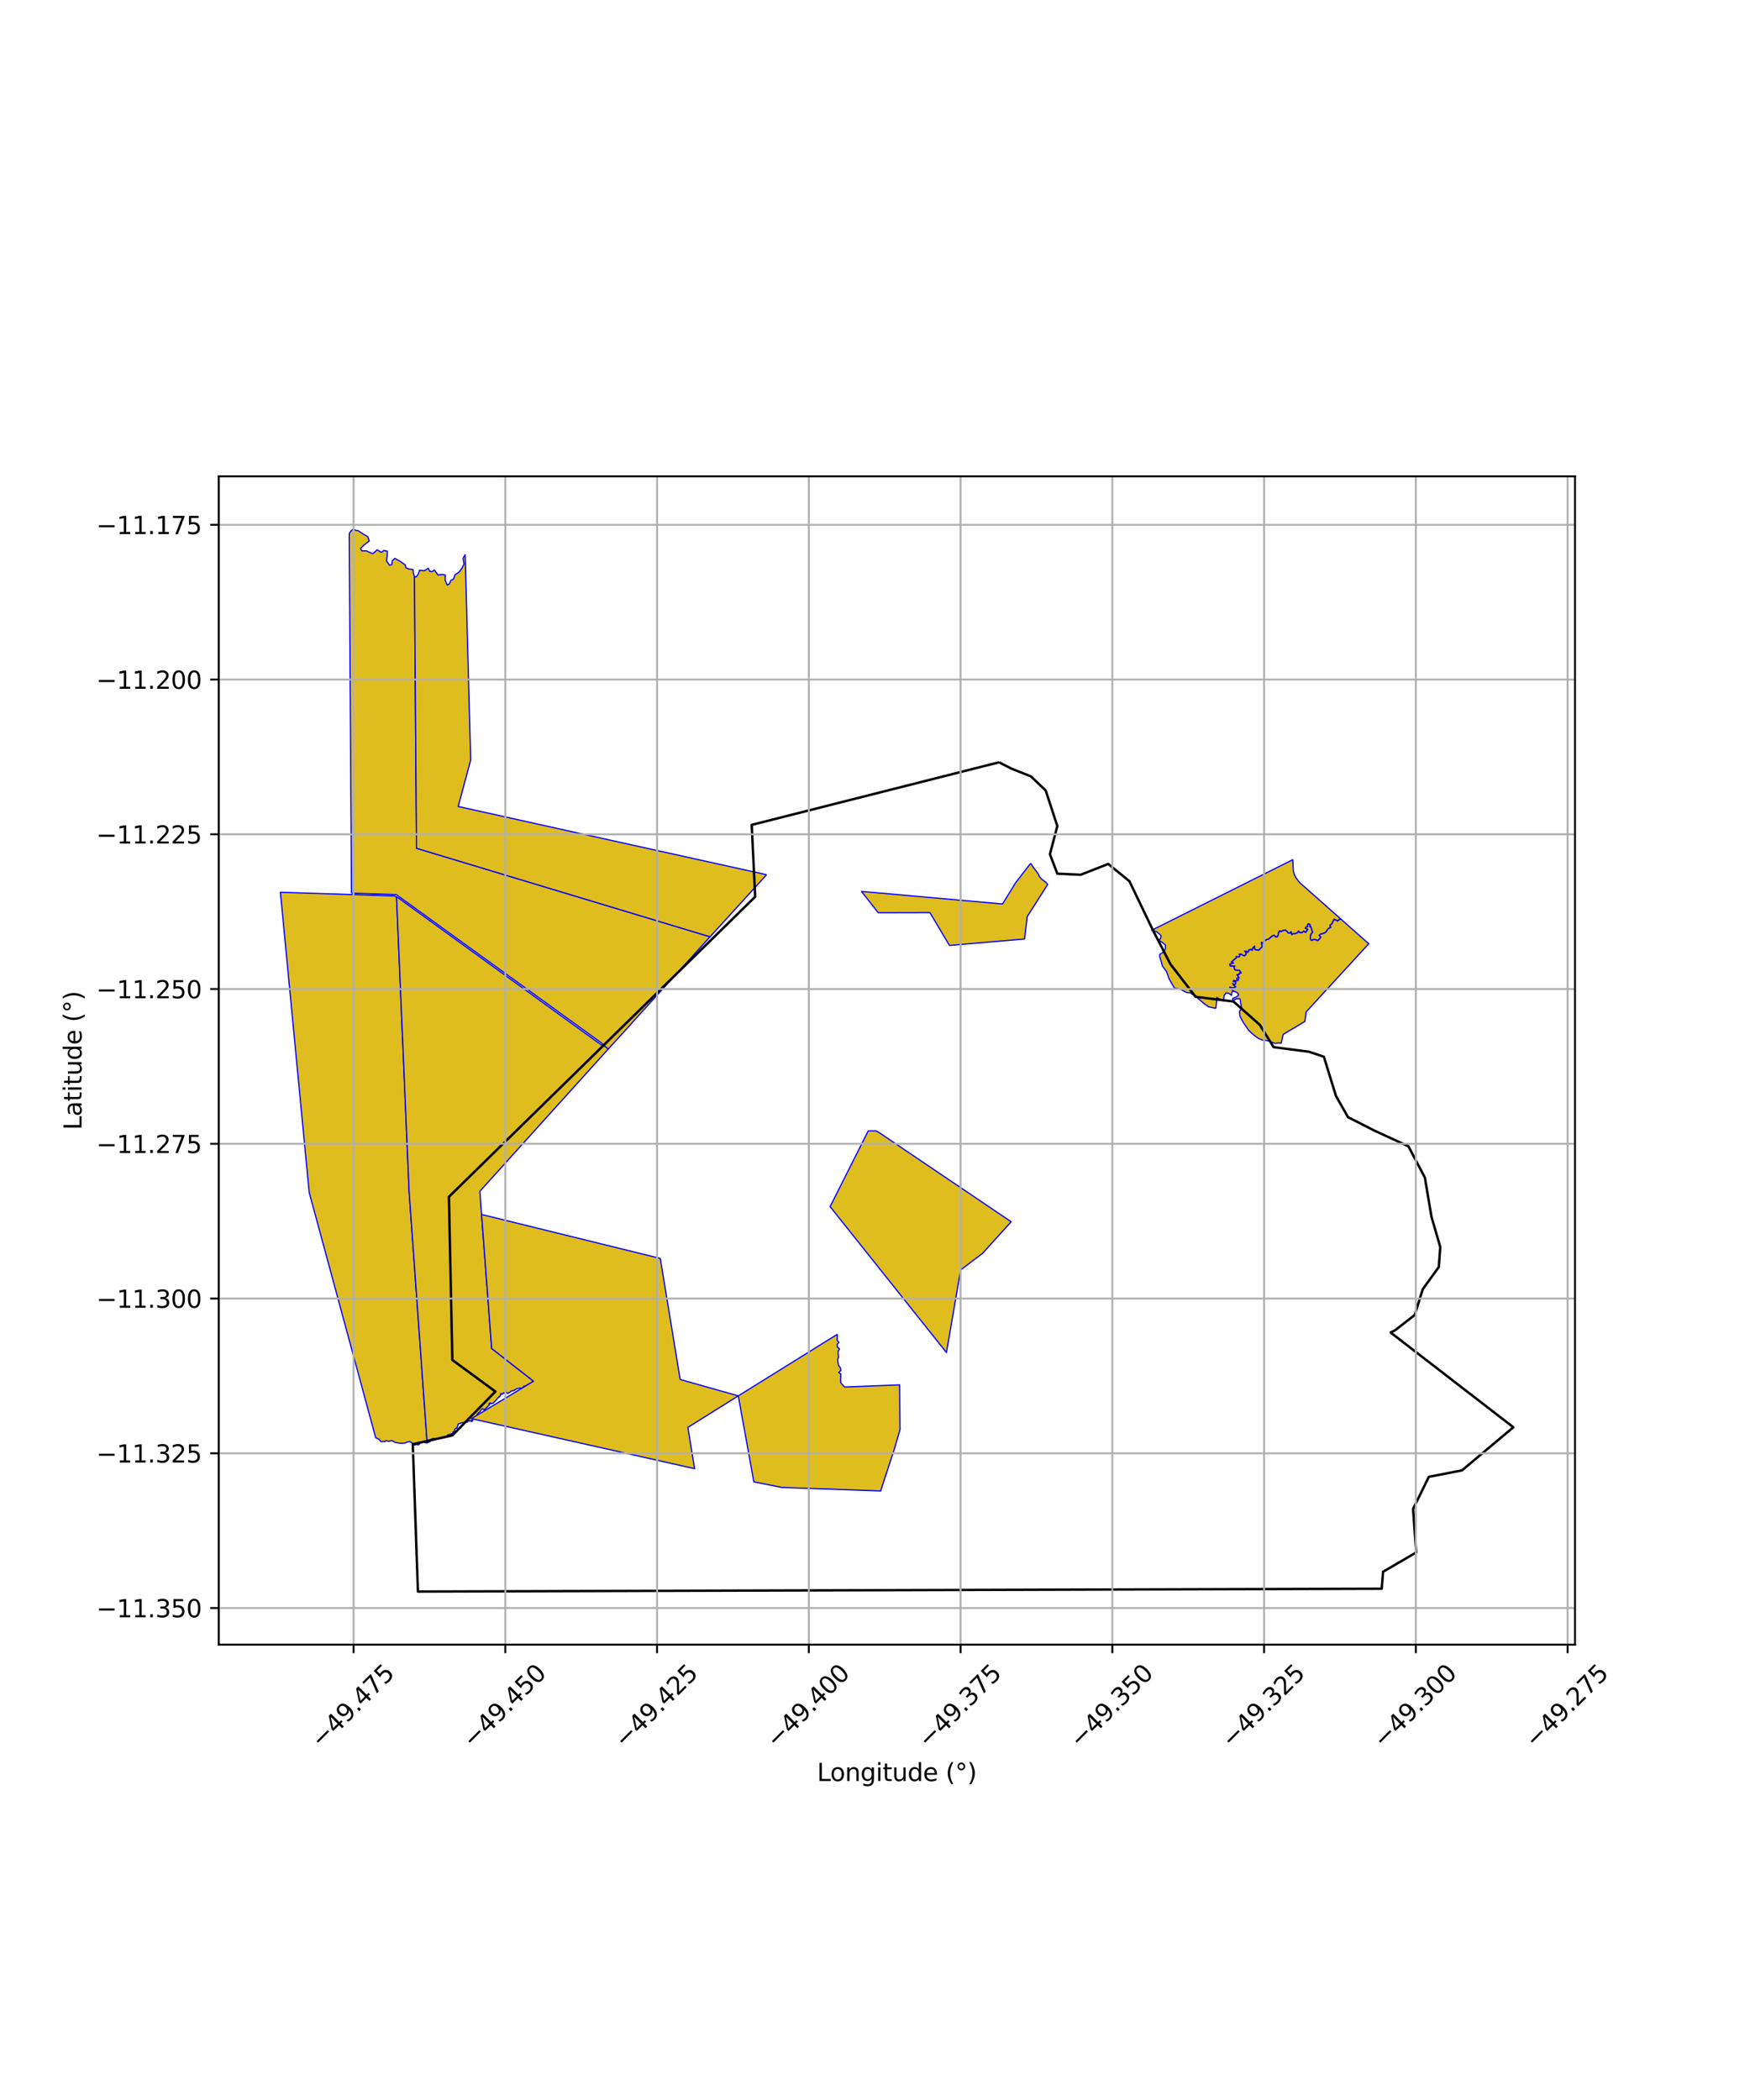 <?xml version="1.0" encoding="utf-8" standalone="no"?>
<!DOCTYPE svg PUBLIC "-//W3C//DTD SVG 1.1//EN"
  "http://www.w3.org/Graphics/SVG/1.1/DTD/svg11.dtd">
<svg xmlns:xlink="http://www.w3.org/1999/xlink" width="720pt" height="864pt" viewBox="0 0 720 864" xmlns="http://www.w3.org/2000/svg" version="1.1">
 <defs>
  <style type="text/css">*{stroke-linejoin: round; stroke-linecap: butt}</style>
 </defs>
 <g id="figure_1">
  <g id="patch_1">
   <path d="M 0 864 
L 720 864 
L 720 0 
L 0 0 
z
" style="fill: #ffffff"/>
  </g>
  <g id="axes_1">
   <g id="patch_2">
    <path d="M 90 676.659 
L 648 676.659 
L 648 195.981 
L 90 195.981 
z
" style="fill: #ffffff"/>
   </g>
   <g id="PatchCollection_1">
    <path d="M 163.147 369.046 
L 168.328 490.325 
L 175.738 593.658 
L 174.804 593.617 
L 174.724 593.18 
L 174.312 593.092 
L 173.876 593.355 
L 173.132 593.389 
L 172.39 594.313 
L 171.806 594.472 
L 171.655 594.186 
L 170.516 594.556 
L 169.846 593.893 
L 168.61 593.079 
L 167.556 593.286 
L 166.621 593.72 
L 165.333 593.799 
L 164.073 593.744 
L 162.534 593.435 
L 162.058 593.122 
L 161.163 592.686 
L 159.868 593.025 
L 158.824 592.697 
L 158.361 593.121 
L 157.45 593.053 
L 156.806 593.182 
L 155.89 592.105 
L 155.609 592.039 
L 154.562 591.487 
L 127.208 490.588 
L 115.364 367.108 
L 162.144 368.609 
L 163.147 369.046 
" clip-path="url(#p672ac599f0)" style="fill: #e0bd1f; stroke: #0000ff; stroke-width: 0.5"/>
    <path d="M 144.617 367.456 
L 143.673 219.762 
L 144.027 218.893 
L 145.079 217.83 
L 147.444 218.401 
L 149.617 219.833 
L 151.258 220.73 
L 151.948 222.538 
L 149.771 224.246 
L 148.338 225.679 
L 148.839 226.609 
L 150.763 226.629 
L 152.456 227.454 
L 153.469 227.76 
L 155.182 226.219 
L 156.912 227.245 
L 157.922 226.456 
L 159.369 226.782 
L 159.316 228.545 
L 159.008 230.705 
L 160.258 232.585 
L 161.269 232.22 
L 161.37 230.687 
L 162.493 229.748 
L 164.578 230.912 
L 166.709 232.381 
L 167.032 233.6 
L 168.429 234.162 
L 169.949 234.281 
L 170.068 235.849 
L 170.525 237.17 
L 171.369 349.008 
L 292.136 385.423 
L 260.168 420.661 
L 259.638 421.322 
L 250.225 431.636 
L 248.253 429.949 
L 247.561 429.184 
L 163.045 368.078 
L 144.617 367.456 
" clip-path="url(#p672ac599f0)" style="fill: #e0bd1f; stroke: #0000ff; stroke-width: 0.5"/>
    <path d="M 163.69 369.285 
L 247.338 429.871 
L 248.253 429.949 
L 250.225 431.636 
L 197.426 490.132 
L 198.134 499.669 
L 202.287 554.807 
L 219.512 568.264 
L 216.284 570.208 
L 215.888 570.369 
L 215.51 570.33 
L 215.196 570.855 
L 214.801 571.166 
L 214.651 571.059 
L 214.161 571.268 
L 214.044 571.02 
L 213.084 571.283 
L 212.544 571.365 
L 211.726 571.89 
L 211.5 572.18 
L 211.339 572.039 
L 210.866 572.216 
L 210.164 572.377 
L 209.926 572.804 
L 209.238 573.009 
L 208.96 573.406 
L 208.513 573.012 
L 208.227 572.839 
L 207.494 573.185 
L 207.126 573.013 
L 206.973 573.427 
L 206.448 573.642 
L 206.177 573.352 
L 206.055 573.349 
L 205.798 574.392 
L 205.31 574.572 
L 205.31 574.895 
L 204.802 575.144 
L 204.442 575.649 
L 203.68 576.509 
L 202.886 577.343 
L 202.332 577.4 
L 202.117 577.522 
L 201.708 577.172 
L 201.134 577.529 
L 201.518 577.823 
L 201.257 577.981 
L 201.053 578.303 
L 199.994 579.341 
L 199.618 579.873 
L 199.395 579.734 
L 199.139 580.139 
L 198.882 579.863 
L 198.555 579.585 
L 198.169 579.764 
L 197.523 580.748 
L 197.447 580.967 
L 197.097 581.056 
L 196.29 581.928 
L 196.208 582.497 
L 195.746 582.893 
L 195.756 583.395 
L 195.529 583.603 
L 194.951 583.924 
L 194.476 584.033 
L 194.422 584.54 
L 194.249 584.215 
L 193.883 584.453 
L 194.231 584.839 
L 193.941 584.845 
L 193.641 584.518 
L 193.339 584.446 
L 193.184 584.721 
L 192.628 584.542 
L 192.255 585.112 
L 191.687 585.178 
L 189.839 585.407 
L 188.499 585.9 
L 188.312 586.636 
L 187.974 587.629 
L 187.562 587.616 
L 187.108 588.088 
L 187.07 588.737 
L 186.411 589.111 
L 186.3 589.408 
L 186.709 589.708 
L 186.251 589.78 
L 185.895 589.823 
L 185.817 589.999 
L 186.038 590.24 
L 185.74 590.334 
L 185.426 589.941 
L 185.046 590.241 
L 184.504 590.251 
L 184.002 590.55 
L 183.664 591.124 
L 182.744 591.331 
L 182.568 591.151 
L 182.066 591.568 
L 181.709 591.518 
L 181.157 591.599 
L 181.021 591.846 
L 180.109 591.833 
L 179.475 591.767 
L 178.91 591.953 
L 178.702 592.197 
L 178.58 591.845 
L 178.179 591.83 
L 177.785 591.935 
L 177.747 592.437 
L 177.281 592.154 
L 177.245 592.609 
L 177.03 592.992 
L 176.679 593.215 
L 175.738 593.658 
L 168.328 490.325 
L 163.147 369.046 
L 163.69 369.285 
" clip-path="url(#p672ac599f0)" style="fill: #e0bd1f; stroke: #0000ff; stroke-width: 0.5"/>
    <path d="M 315.402 359.882 
L 294.767 382.549 
L 292.136 385.423 
L 171.369 349.008 
L 170.525 237.17 
L 171.228 237.359 
L 172.078 236.215 
L 172.621 234.636 
L 174.634 234.828 
L 176.152 233.79 
L 176.817 235.056 
L 177.767 235.183 
L 178.724 234.525 
L 180.187 236.551 
L 181.998 236.372 
L 183.189 236.576 
L 183.117 238.626 
L 183.998 240.714 
L 184.906 240.204 
L 185.489 238.759 
L 186.558 238.293 
L 187.224 236.455 
L 188.886 235.368 
L 190.078 233.733 
L 190.905 232.028 
L 190.496 229.743 
L 191.263 228.335 
L 191.392 228.301 
L 193.659 312.678 
L 188.513 331.81 
L 241.155 343.482 
L 315.402 359.882 
" clip-path="url(#p672ac599f0)" style="fill: #e0bd1f; stroke: #0000ff; stroke-width: 0.5"/>
    <path d="M 279.849 567.56 
L 303.749 574.301 
L 283.011 587.268 
L 285.774 604.251 
L 193.967 583.67 
L 216.284 570.208 
L 219.512 568.264 
L 202.287 554.807 
L 198.134 499.669 
L 271.655 517.748 
L 279.849 567.56 
" clip-path="url(#p672ac599f0)" style="fill: #e0bd1f; stroke: #0000ff; stroke-width: 0.5"/>
    <path d="M 344.502 548.965 
L 344.42 551.385 
L 345.155 552.289 
L 344.411 553.206 
L 344.527 554.199 
L 345.404 554.947 
L 344.825 556.054 
L 344.89 557.256 
L 344.985 558.332 
L 344.637 559.544 
L 344.978 561.696 
L 345.743 562.723 
L 345.935 563.84 
L 345.073 564.692 
L 345.984 565.319 
L 345.891 566.684 
L 345.819 567.783 
L 345.966 568.972 
L 347.497 570.657 
L 347.67 570.656 
L 370.139 569.772 
L 370.286 588.232 
L 367.983 596.1 
L 362.324 613.421 
L 321.768 611.987 
L 310.163 609.691 
L 303.749 574.301 
L 310.667 570.006 
L 344.502 548.965 
" clip-path="url(#p672ac599f0)" style="fill: #e0bd1f; stroke: #0000ff; stroke-width: 0.5"/>
    <path d="M 357.218 465.277 
L 360.445 465.26 
L 361.621 465.927 
L 416.022 502.666 
L 404.225 515.699 
L 399.704 519.103 
L 395.232 522.499 
L 389.396 556.482 
L 341.529 496.441 
L 357.218 465.277 
" clip-path="url(#p672ac599f0)" style="fill: #e0bd1f; stroke: #0000ff; stroke-width: 0.5"/>
    <path d="M 424.044 355.168 
L 425.279 357.056 
L 425.655 357.541 
L 426.443 358.516 
L 427.197 359.591 
L 427.657 360.624 
L 428.402 361.552 
L 429.276 362.23 
L 430.276 362.975 
L 431.054 363.893 
L 422.642 377.084 
L 421.525 386.328 
L 390.634 388.982 
L 382.588 375.455 
L 361.306 375.502 
L 354.422 366.753 
L 412.47 371.922 
L 417.853 363.186 
L 424.044 355.168 
" clip-path="url(#p672ac599f0)" style="fill: #e0bd1f; stroke: #0000ff; stroke-width: 0.5"/>
    <path d="M 500.278 414.872 
L 497.288 414.257 
L 495.307 412.857 
L 492.446 410.371 
L 489.7 408.455 
L 488.294 408.392 
L 485.633 406.995 
L 483.214 406.491 
L 482.76 405.814 
L 481.069 402.813 
L 480.832 402.283 
L 480.074 400.047 
L 479.822 399.588 
L 478.213 397.383 
L 478.116 396.83 
L 477.52 394.794 
L 477.12 393.537 
L 477.11 392.699 
L 477.283 392.606 
L 478.841 391.547 
L 479.153 391.048 
L 479.492 390.319 
L 479.487 388.846 
L 478.126 387.687 
L 476.552 386.725 
L 477.497 386.2 
L 477.702 385.155 
L 477.355 384.582 
L 475.816 383.337 
L 473.814 382.749 
L 531.888 353.693 
L 532.114 358.309 
L 532.486 359.704 
L 533.184 361.119 
L 534.126 362.399 
L 535.044 363.409 
L 551.656 378.115 
L 550.97 378.271 
L 550.385 378.908 
L 548.954 378.164 
L 548.395 379.067 
L 548.009 379.98 
L 547.155 380.748 
L 547.434 381.545 
L 546.536 382.011 
L 546.004 382.63 
L 545.59 383.369 
L 544.779 383.904 
L 544.061 384.097 
L 543.216 384.319 
L 542.715 384.818 
L 543.326 385.601 
L 543.109 386.024 
L 542.502 386.627 
L 542.105 386.962 
L 541.549 386.649 
L 540.529 386.485 
L 539.575 386.867 
L 539.148 386.391 
L 539.181 385.199 
L 539.374 384.417 
L 540.111 383.431 
L 539.888 383.07 
L 539.684 382.438 
L 539.429 381.363 
L 538.985 381.252 
L 539.02 380.34 
L 538.285 380.038 
L 537.85 380.588 
L 537.999 381.202 
L 537.389 381.373 
L 536.996 381.871 
L 538.008 382.381 
L 537.625 382.889 
L 537.155 383.573 
L 536.411 383.053 
L 535.672 383.687 
L 534.771 383.654 
L 534.272 383.013 
L 533.84 383.676 
L 533.019 384.063 
L 532.07 384.096 
L 531.49 384.481 
L 531.194 383.275 
L 530.812 383.838 
L 530.076 383.848 
L 529.488 383.161 
L 528.789 382.602 
L 527.77 382.813 
L 527.179 383.268 
L 526.481 382.936 
L 526.014 383.695 
L 525.829 384.755 
L 525.425 385.455 
L 524.809 385.415 
L 524.332 384.839 
L 523.927 384.839 
L 523.223 385.223 
L 522.448 385.886 
L 521.944 386.328 
L 521.292 386.481 
L 519.853 387.304 
L 520.015 387.853 
L 519.509 387.939 
L 518.944 387.688 
L 519.142 388.636 
L 519.153 389.672 
L 518.49 390.267 
L 517.821 390.919 
L 517.45 390.819 
L 516.912 390.813 
L 516.24 390.49 
L 516.183 389.241 
L 515.307 390.152 
L 515.244 390.89 
L 514.498 390.574 
L 513.696 390.887 
L 513.697 391.446 
L 513.27 391.732 
L 513.022 391.483 
L 512.125 391.205 
L 512.739 392.323 
L 512.465 392.774 
L 512.109 393.192 
L 511.674 393.17 
L 510.806 392.619 
L 509.801 392.553 
L 510.014 393.016 
L 509.985 393.491 
L 509.692 393.678 
L 508.614 393.544 
L 508.551 394.172 
L 507.892 394.635 
L 506.612 395.803 
L 507.367 396.169 
L 506.812 396.395 
L 505.903 396.685 
L 506.233 397.539 
L 506.72 397.444 
L 507.898 397.537 
L 507.627 397.707 
L 507.952 398.869 
L 508.49 399.201 
L 509.924 399.284 
L 510.595 400.229 
L 509.89 400.434 
L 509.772 400.848 
L 508.936 400.999 
L 509.646 402.093 
L 508.785 402.565 
L 509.326 403.274 
L 508.317 403.535 
L 507.633 403.339 
L 507.372 403.81 
L 508.377 403.953 
L 508.331 404.775 
L 507.91 405.165 
L 507.118 404.64 
L 507.589 405.341 
L 508.337 406.032 
L 508.067 406.206 
L 507.163 406.417 
L 505.891 406.119 
L 506.603 406.802 
L 507.134 407.473 
L 507.428 407.729 
L 506.846 408.206 
L 506.648 409.521 
L 505.72 408.81 
L 505.032 408.544 
L 504.307 408.614 
L 503.652 409.65 
L 503.429 411.342 
L 502.512 411.506 
L 500.647 410.404 
L 500.278 414.872 
" clip-path="url(#p672ac599f0)" style="fill: #e0bd1f; stroke: #0000ff; stroke-width: 0.5"/>
    <path d="M 524.621 429.289 
L 521.549 428.194 
L 519.28 427.883 
L 517.814 427.262 
L 516.357 426.24 
L 515.224 425.308 
L 513.777 423.946 
L 512.32 421.858 
L 511.459 420.555 
L 510.597 418.935 
L 510.149 418.025 
L 509.945 416.246 
L 510.827 414.53 
L 510.49 412.893 
L 510.269 411.196 
L 509.866 410.864 
L 508.579 410.998 
L 507.048 411.771 
L 507.239 410.756 
L 508.419 410.274 
L 509.212 409.792 
L 509.577 409.289 
L 509.224 408.536 
L 507.483 407.685 
L 507.184 407.425 
L 506.653 406.755 
L 506.121 406.244 
L 507.163 406.488 
L 508.094 406.271 
L 508.45 406.041 
L 507.641 405.295 
L 507.367 404.888 
L 507.917 405.252 
L 508.398 404.807 
L 508.449 403.893 
L 507.481 403.755 
L 507.667 403.42 
L 508.316 403.606 
L 509.444 403.314 
L 509.744 402.118 
L 509.05 401.048 
L 509.827 400.909 
L 509.945 400.489 
L 510.708 400.268 
L 509.961 399.217 
L 508.511 399.133 
L 508.011 398.824 
L 507.707 397.738 
L 508.112 397.484 
L 506.716 397.375 
L 506.276 397.461 
L 505.993 396.729 
L 506.835 396.46 
L 507.536 396.174 
L 506.734 395.785 
L 507.935 394.689 
L 508.616 394.21 
L 508.675 393.621 
L 509.708 393.75 
L 510.052 393.53 
L 510.084 393.003 
L 509.912 392.63 
L 510.784 392.687 
L 511.653 393.238 
L 512.139 393.263 
L 512.521 392.815 
L 512.818 392.325 
L 512.261 391.335 
L 512.986 391.544 
L 513.262 391.821 
L 513.765 391.483 
L 513.765 390.935 
L 514.497 390.649 
L 515.304 390.991 
L 515.373 390.183 
L 516.122 389.404 
L 516.174 390.534 
L 516.896 390.882 
L 517.441 390.888 
L 517.84 390.995 
L 518.537 390.318 
L 519.222 389.703 
L 519.211 388.629 
L 519.039 387.805 
L 519.5 388.01 
L 520.102 387.908 
L 519.935 387.337 
L 521.318 386.546 
L 521.977 386.392 
L 522.493 385.938 
L 523.262 385.28 
L 523.944 384.908 
L 524.3 384.909 
L 524.776 385.482 
L 525.463 385.526 
L 525.894 384.779 
L 526.08 383.72 
L 526.507 383.025 
L 527.187 383.348 
L 527.799 382.878 
L 528.772 382.676 
L 529.44 383.211 
L 530.045 383.918 
L 530.849 383.907 
L 531.164 383.441 
L 531.446 384.592 
L 532.091 384.164 
L 533.036 384.132 
L 533.887 383.73 
L 534.277 383.131 
L 534.737 383.722 
L 535.696 383.757 
L 536.415 383.141 
L 537.172 383.669 
L 537.68 382.929 
L 538.112 382.356 
L 537.102 381.848 
L 537.429 381.434 
L 538.082 381.25 
L 537.924 380.604 
L 538.307 380.121 
L 538.949 380.385 
L 538.914 381.306 
L 539.372 381.42 
L 539.618 382.457 
L 539.825 383.099 
L 540.028 383.428 
L 539.311 384.386 
L 539.112 385.189 
L 539.079 386.417 
L 539.556 386.949 
L 540.537 386.556 
L 541.526 386.715 
L 542.113 387.045 
L 542.548 386.678 
L 543.164 386.065 
L 543.408 385.594 
L 542.807 384.824 
L 543.251 384.381 
L 544.079 384.164 
L 544.808 383.968 
L 545.642 383.417 
L 546.061 382.67 
L 546.58 382.067 
L 547.518 381.578 
L 547.235 380.769 
L 548.067 380.022 
L 548.456 379.099 
L 548.978 378.255 
L 550.4 378.993 
L 551.006 378.333 
L 551.719 378.171 
L 562.988 388.146 
L 563.192 388.249 
L 537.397 416.318 
L 536.858 420.269 
L 527.977 425.557 
L 527.102 429.213 
L 526.347 429.094 
L 524.621 429.289 
" clip-path="url(#p672ac599f0)" style="fill: #e0bd1f; stroke: #0000ff; stroke-width: 0.5"/>
   </g>
   <g id="PatchCollection_2">
    <path d="M 411.021 313.63 
L 416.257 316.299 
L 424.11 319.414 
L 430.218 325.197 
L 435.018 339.879 
L 431.964 351.446 
L 435.018 359.454 
L 444.616 359.899 
L 455.96 355.45 
L 464.686 362.568 
L 474.284 382.588 
L 481.532 396.655 
L 491.914 410.129 
L 507.488 412.054 
L 518.342 421.678 
L 524.005 430.821 
L 538.634 432.746 
L 544.679 434.764 
L 549.649 450.888 
L 554.618 459.64 
L 565.461 465.168 
L 579.466 471.618 
L 586.242 484.516 
L 588.953 500.64 
L 592.567 513.078 
L 591.961 521.29 
L 585.355 530.433 
L 582.051 541.02 
L 574.028 547.276 
L 572.141 548.238 
L 622.636 587.217 
L 601.498 604.961 
L 587.866 607.609 
L 581.375 620.847 
L 582.673 638.719 
L 569.042 646.662 
L 568.47 653.643 
L 490.275 653.873 
L 397.716 654.145 
L 171.952 654.81 
L 169.828 594.177 
L 186.109 590.567 
L 203.806 572.522 
L 186.109 559.529 
L 184.694 492.399 
L 310.696 368.967 
L 309.281 339.372 
L 411.021 313.63 
" clip-path="url(#p672ac599f0)" style="fill: none; stroke: #000000"/>
   </g>
   <g id="matplotlib.axis_1">
    <g id="xtick_1">
     <g id="line2d_1">
      <path d="M 145.465 676.659 
L 145.465 195.981 
" clip-path="url(#p672ac599f0)" style="fill: none; stroke: #b0b0b0; stroke-width: 0.8; stroke-linecap: square"/>
     </g>
     <g id="line2d_2">
      <defs>
       <path id="m0d17c01a31" d="M 0 0 
L 0 3.5 
" style="stroke: #000000; stroke-width: 0.8"/>
      </defs>
      <g>
       <use xlink:href="#m0d17c01a31" x="145.465" y="676.659" style="stroke: #000000; stroke-width: 0.8"/>
      </g>
     </g>
     <g id="text_1">
      <!-- −49.475 -->
      <g transform="translate(132.082 719.699) rotate(-45) scale(0.1 -0.1)">
       <defs>
        <path id="DejaVuSans-2212" d="M 678 2272 
L 4684 2272 
L 4684 1741 
L 678 1741 
L 678 2272 
z
" transform="scale(0.016)"/>
        <path id="DejaVuSans-34" d="M 2419 4116 
L 825 1625 
L 2419 1625 
L 2419 4116 
z
M 2253 4666 
L 3047 4666 
L 3047 1625 
L 3713 1625 
L 3713 1100 
L 3047 1100 
L 3047 0 
L 2419 0 
L 2419 1100 
L 313 1100 
L 313 1709 
L 2253 4666 
z
" transform="scale(0.016)"/>
        <path id="DejaVuSans-39" d="M 703 97 
L 703 672 
Q 941 559 1184 500 
Q 1428 441 1663 441 
Q 2288 441 2617 861 
Q 2947 1281 2994 2138 
Q 2813 1869 2534 1725 
Q 2256 1581 1919 1581 
Q 1219 1581 811 2004 
Q 403 2428 403 3163 
Q 403 3881 828 4315 
Q 1253 4750 1959 4750 
Q 2769 4750 3195 4129 
Q 3622 3509 3622 2328 
Q 3622 1225 3098 567 
Q 2575 -91 1691 -91 
Q 1453 -91 1209 -44 
Q 966 3 703 97 
z
M 1959 2075 
Q 2384 2075 2632 2365 
Q 2881 2656 2881 3163 
Q 2881 3666 2632 3958 
Q 2384 4250 1959 4250 
Q 1534 4250 1286 3958 
Q 1038 3666 1038 3163 
Q 1038 2656 1286 2365 
Q 1534 2075 1959 2075 
z
" transform="scale(0.016)"/>
        <path id="DejaVuSans-2e" d="M 684 794 
L 1344 794 
L 1344 0 
L 684 0 
L 684 794 
z
" transform="scale(0.016)"/>
        <path id="DejaVuSans-37" d="M 525 4666 
L 3525 4666 
L 3525 4397 
L 1831 0 
L 1172 0 
L 2766 4134 
L 525 4134 
L 525 4666 
z
" transform="scale(0.016)"/>
        <path id="DejaVuSans-35" d="M 691 4666 
L 3169 4666 
L 3169 4134 
L 1269 4134 
L 1269 2991 
Q 1406 3038 1543 3061 
Q 1681 3084 1819 3084 
Q 2600 3084 3056 2656 
Q 3513 2228 3513 1497 
Q 3513 744 3044 326 
Q 2575 -91 1722 -91 
Q 1428 -91 1123 -41 
Q 819 9 494 109 
L 494 744 
Q 775 591 1075 516 
Q 1375 441 1709 441 
Q 2250 441 2565 725 
Q 2881 1009 2881 1497 
Q 2881 1984 2565 2268 
Q 2250 2553 1709 2553 
Q 1456 2553 1204 2497 
Q 953 2441 691 2322 
L 691 4666 
z
" transform="scale(0.016)"/>
       </defs>
       <use xlink:href="#DejaVuSans-2212"/>
       <use xlink:href="#DejaVuSans-34" transform="translate(83.789 0)"/>
       <use xlink:href="#DejaVuSans-39" transform="translate(147.412 0)"/>
       <use xlink:href="#DejaVuSans-2e" transform="translate(211.035 0)"/>
       <use xlink:href="#DejaVuSans-34" transform="translate(242.822 0)"/>
       <use xlink:href="#DejaVuSans-37" transform="translate(306.445 0)"/>
       <use xlink:href="#DejaVuSans-35" transform="translate(370.068 0)"/>
      </g>
     </g>
    </g>
    <g id="xtick_2">
     <g id="line2d_3">
      <path d="M 207.901 676.659 
L 207.901 195.981 
" clip-path="url(#p672ac599f0)" style="fill: none; stroke: #b0b0b0; stroke-width: 0.8; stroke-linecap: square"/>
     </g>
     <g id="line2d_4">
      <g>
       <use xlink:href="#m0d17c01a31" x="207.901" y="676.659" style="stroke: #000000; stroke-width: 0.8"/>
      </g>
     </g>
     <g id="text_2">
      <!-- −49.450 -->
      <g transform="translate(194.518 719.699) rotate(-45) scale(0.1 -0.1)">
       <defs>
        <path id="DejaVuSans-30" d="M 2034 4250 
Q 1547 4250 1301 3770 
Q 1056 3291 1056 2328 
Q 1056 1369 1301 889 
Q 1547 409 2034 409 
Q 2525 409 2770 889 
Q 3016 1369 3016 2328 
Q 3016 3291 2770 3770 
Q 2525 4250 2034 4250 
z
M 2034 4750 
Q 2819 4750 3233 4129 
Q 3647 3509 3647 2328 
Q 3647 1150 3233 529 
Q 2819 -91 2034 -91 
Q 1250 -91 836 529 
Q 422 1150 422 2328 
Q 422 3509 836 4129 
Q 1250 4750 2034 4750 
z
" transform="scale(0.016)"/>
       </defs>
       <use xlink:href="#DejaVuSans-2212"/>
       <use xlink:href="#DejaVuSans-34" transform="translate(83.789 0)"/>
       <use xlink:href="#DejaVuSans-39" transform="translate(147.412 0)"/>
       <use xlink:href="#DejaVuSans-2e" transform="translate(211.035 0)"/>
       <use xlink:href="#DejaVuSans-34" transform="translate(242.822 0)"/>
       <use xlink:href="#DejaVuSans-35" transform="translate(306.445 0)"/>
       <use xlink:href="#DejaVuSans-30" transform="translate(370.068 0)"/>
      </g>
     </g>
    </g>
    <g id="xtick_3">
     <g id="line2d_5">
      <path d="M 270.337 676.659 
L 270.337 195.981 
" clip-path="url(#p672ac599f0)" style="fill: none; stroke: #b0b0b0; stroke-width: 0.8; stroke-linecap: square"/>
     </g>
     <g id="line2d_6">
      <g>
       <use xlink:href="#m0d17c01a31" x="270.337" y="676.659" style="stroke: #000000; stroke-width: 0.8"/>
      </g>
     </g>
     <g id="text_3">
      <!-- −49.425 -->
      <g transform="translate(256.954 719.699) rotate(-45) scale(0.1 -0.1)">
       <defs>
        <path id="DejaVuSans-32" d="M 1228 531 
L 3431 531 
L 3431 0 
L 469 0 
L 469 531 
Q 828 903 1448 1529 
Q 2069 2156 2228 2338 
Q 2531 2678 2651 2914 
Q 2772 3150 2772 3378 
Q 2772 3750 2511 3984 
Q 2250 4219 1831 4219 
Q 1534 4219 1204 4116 
Q 875 4013 500 3803 
L 500 4441 
Q 881 4594 1212 4672 
Q 1544 4750 1819 4750 
Q 2544 4750 2975 4387 
Q 3406 4025 3406 3419 
Q 3406 3131 3298 2873 
Q 3191 2616 2906 2266 
Q 2828 2175 2409 1742 
Q 1991 1309 1228 531 
z
" transform="scale(0.016)"/>
       </defs>
       <use xlink:href="#DejaVuSans-2212"/>
       <use xlink:href="#DejaVuSans-34" transform="translate(83.789 0)"/>
       <use xlink:href="#DejaVuSans-39" transform="translate(147.412 0)"/>
       <use xlink:href="#DejaVuSans-2e" transform="translate(211.035 0)"/>
       <use xlink:href="#DejaVuSans-34" transform="translate(242.822 0)"/>
       <use xlink:href="#DejaVuSans-32" transform="translate(306.445 0)"/>
       <use xlink:href="#DejaVuSans-35" transform="translate(370.068 0)"/>
      </g>
     </g>
    </g>
    <g id="xtick_4">
     <g id="line2d_7">
      <path d="M 332.773 676.659 
L 332.773 195.981 
" clip-path="url(#p672ac599f0)" style="fill: none; stroke: #b0b0b0; stroke-width: 0.8; stroke-linecap: square"/>
     </g>
     <g id="line2d_8">
      <g>
       <use xlink:href="#m0d17c01a31" x="332.773" y="676.659" style="stroke: #000000; stroke-width: 0.8"/>
      </g>
     </g>
     <g id="text_4">
      <!-- −49.400 -->
      <g transform="translate(319.39 719.699) rotate(-45) scale(0.1 -0.1)">
       <use xlink:href="#DejaVuSans-2212"/>
       <use xlink:href="#DejaVuSans-34" transform="translate(83.789 0)"/>
       <use xlink:href="#DejaVuSans-39" transform="translate(147.412 0)"/>
       <use xlink:href="#DejaVuSans-2e" transform="translate(211.035 0)"/>
       <use xlink:href="#DejaVuSans-34" transform="translate(242.822 0)"/>
       <use xlink:href="#DejaVuSans-30" transform="translate(306.445 0)"/>
       <use xlink:href="#DejaVuSans-30" transform="translate(370.068 0)"/>
      </g>
     </g>
    </g>
    <g id="xtick_5">
     <g id="line2d_9">
      <path d="M 395.209 676.659 
L 395.209 195.981 
" clip-path="url(#p672ac599f0)" style="fill: none; stroke: #b0b0b0; stroke-width: 0.8; stroke-linecap: square"/>
     </g>
     <g id="line2d_10">
      <g>
       <use xlink:href="#m0d17c01a31" x="395.209" y="676.659" style="stroke: #000000; stroke-width: 0.8"/>
      </g>
     </g>
     <g id="text_5">
      <!-- −49.375 -->
      <g transform="translate(381.826 719.699) rotate(-45) scale(0.1 -0.1)">
       <defs>
        <path id="DejaVuSans-33" d="M 2597 2516 
Q 3050 2419 3304 2112 
Q 3559 1806 3559 1356 
Q 3559 666 3084 287 
Q 2609 -91 1734 -91 
Q 1441 -91 1130 -33 
Q 819 25 488 141 
L 488 750 
Q 750 597 1062 519 
Q 1375 441 1716 441 
Q 2309 441 2620 675 
Q 2931 909 2931 1356 
Q 2931 1769 2642 2001 
Q 2353 2234 1838 2234 
L 1294 2234 
L 1294 2753 
L 1863 2753 
Q 2328 2753 2575 2939 
Q 2822 3125 2822 3475 
Q 2822 3834 2567 4026 
Q 2313 4219 1838 4219 
Q 1578 4219 1281 4162 
Q 984 4106 628 3988 
L 628 4550 
Q 988 4650 1302 4700 
Q 1616 4750 1894 4750 
Q 2613 4750 3031 4423 
Q 3450 4097 3450 3541 
Q 3450 3153 3228 2886 
Q 3006 2619 2597 2516 
z
" transform="scale(0.016)"/>
       </defs>
       <use xlink:href="#DejaVuSans-2212"/>
       <use xlink:href="#DejaVuSans-34" transform="translate(83.789 0)"/>
       <use xlink:href="#DejaVuSans-39" transform="translate(147.412 0)"/>
       <use xlink:href="#DejaVuSans-2e" transform="translate(211.035 0)"/>
       <use xlink:href="#DejaVuSans-33" transform="translate(242.822 0)"/>
       <use xlink:href="#DejaVuSans-37" transform="translate(306.445 0)"/>
       <use xlink:href="#DejaVuSans-35" transform="translate(370.068 0)"/>
      </g>
     </g>
    </g>
    <g id="xtick_6">
     <g id="line2d_11">
      <path d="M 457.645 676.659 
L 457.645 195.981 
" clip-path="url(#p672ac599f0)" style="fill: none; stroke: #b0b0b0; stroke-width: 0.8; stroke-linecap: square"/>
     </g>
     <g id="line2d_12">
      <g>
       <use xlink:href="#m0d17c01a31" x="457.645" y="676.659" style="stroke: #000000; stroke-width: 0.8"/>
      </g>
     </g>
     <g id="text_6">
      <!-- −49.350 -->
      <g transform="translate(444.262 719.699) rotate(-45) scale(0.1 -0.1)">
       <use xlink:href="#DejaVuSans-2212"/>
       <use xlink:href="#DejaVuSans-34" transform="translate(83.789 0)"/>
       <use xlink:href="#DejaVuSans-39" transform="translate(147.412 0)"/>
       <use xlink:href="#DejaVuSans-2e" transform="translate(211.035 0)"/>
       <use xlink:href="#DejaVuSans-33" transform="translate(242.822 0)"/>
       <use xlink:href="#DejaVuSans-35" transform="translate(306.445 0)"/>
       <use xlink:href="#DejaVuSans-30" transform="translate(370.068 0)"/>
      </g>
     </g>
    </g>
    <g id="xtick_7">
     <g id="line2d_13">
      <path d="M 520.081 676.659 
L 520.081 195.981 
" clip-path="url(#p672ac599f0)" style="fill: none; stroke: #b0b0b0; stroke-width: 0.8; stroke-linecap: square"/>
     </g>
     <g id="line2d_14">
      <g>
       <use xlink:href="#m0d17c01a31" x="520.081" y="676.659" style="stroke: #000000; stroke-width: 0.8"/>
      </g>
     </g>
     <g id="text_7">
      <!-- −49.325 -->
      <g transform="translate(506.698 719.699) rotate(-45) scale(0.1 -0.1)">
       <use xlink:href="#DejaVuSans-2212"/>
       <use xlink:href="#DejaVuSans-34" transform="translate(83.789 0)"/>
       <use xlink:href="#DejaVuSans-39" transform="translate(147.412 0)"/>
       <use xlink:href="#DejaVuSans-2e" transform="translate(211.035 0)"/>
       <use xlink:href="#DejaVuSans-33" transform="translate(242.822 0)"/>
       <use xlink:href="#DejaVuSans-32" transform="translate(306.445 0)"/>
       <use xlink:href="#DejaVuSans-35" transform="translate(370.068 0)"/>
      </g>
     </g>
    </g>
    <g id="xtick_8">
     <g id="line2d_15">
      <path d="M 582.517 676.659 
L 582.517 195.981 
" clip-path="url(#p672ac599f0)" style="fill: none; stroke: #b0b0b0; stroke-width: 0.8; stroke-linecap: square"/>
     </g>
     <g id="line2d_16">
      <g>
       <use xlink:href="#m0d17c01a31" x="582.517" y="676.659" style="stroke: #000000; stroke-width: 0.8"/>
      </g>
     </g>
     <g id="text_8">
      <!-- −49.300 -->
      <g transform="translate(569.135 719.699) rotate(-45) scale(0.1 -0.1)">
       <use xlink:href="#DejaVuSans-2212"/>
       <use xlink:href="#DejaVuSans-34" transform="translate(83.789 0)"/>
       <use xlink:href="#DejaVuSans-39" transform="translate(147.412 0)"/>
       <use xlink:href="#DejaVuSans-2e" transform="translate(211.035 0)"/>
       <use xlink:href="#DejaVuSans-33" transform="translate(242.822 0)"/>
       <use xlink:href="#DejaVuSans-30" transform="translate(306.445 0)"/>
       <use xlink:href="#DejaVuSans-30" transform="translate(370.068 0)"/>
      </g>
     </g>
    </g>
    <g id="xtick_9">
     <g id="line2d_17">
      <path d="M 644.953 676.659 
L 644.953 195.981 
" clip-path="url(#p672ac599f0)" style="fill: none; stroke: #b0b0b0; stroke-width: 0.8; stroke-linecap: square"/>
     </g>
     <g id="line2d_18">
      <g>
       <use xlink:href="#m0d17c01a31" x="644.953" y="676.659" style="stroke: #000000; stroke-width: 0.8"/>
      </g>
     </g>
     <g id="text_9">
      <!-- −49.275 -->
      <g transform="translate(631.571 719.699) rotate(-45) scale(0.1 -0.1)">
       <use xlink:href="#DejaVuSans-2212"/>
       <use xlink:href="#DejaVuSans-34" transform="translate(83.789 0)"/>
       <use xlink:href="#DejaVuSans-39" transform="translate(147.412 0)"/>
       <use xlink:href="#DejaVuSans-2e" transform="translate(211.035 0)"/>
       <use xlink:href="#DejaVuSans-32" transform="translate(242.822 0)"/>
       <use xlink:href="#DejaVuSans-37" transform="translate(306.445 0)"/>
       <use xlink:href="#DejaVuSans-35" transform="translate(370.068 0)"/>
      </g>
     </g>
    </g>
    <g id="text_10">
     <!-- Longitude (°) -->
     <g transform="translate(336.14 732.768) scale(0.1 -0.1)">
      <defs>
       <path id="DejaVuSans-4c" d="M 628 4666 
L 1259 4666 
L 1259 531 
L 3531 531 
L 3531 0 
L 628 0 
L 628 4666 
z
" transform="scale(0.016)"/>
       <path id="DejaVuSans-6f" d="M 1959 3097 
Q 1497 3097 1228 2736 
Q 959 2375 959 1747 
Q 959 1119 1226 758 
Q 1494 397 1959 397 
Q 2419 397 2687 759 
Q 2956 1122 2956 1747 
Q 2956 2369 2687 2733 
Q 2419 3097 1959 3097 
z
M 1959 3584 
Q 2709 3584 3137 3096 
Q 3566 2609 3566 1747 
Q 3566 888 3137 398 
Q 2709 -91 1959 -91 
Q 1206 -91 779 398 
Q 353 888 353 1747 
Q 353 2609 779 3096 
Q 1206 3584 1959 3584 
z
" transform="scale(0.016)"/>
       <path id="DejaVuSans-6e" d="M 3513 2113 
L 3513 0 
L 2938 0 
L 2938 2094 
Q 2938 2591 2744 2837 
Q 2550 3084 2163 3084 
Q 1697 3084 1428 2787 
Q 1159 2491 1159 1978 
L 1159 0 
L 581 0 
L 581 3500 
L 1159 3500 
L 1159 2956 
Q 1366 3272 1645 3428 
Q 1925 3584 2291 3584 
Q 2894 3584 3203 3211 
Q 3513 2838 3513 2113 
z
" transform="scale(0.016)"/>
       <path id="DejaVuSans-67" d="M 2906 1791 
Q 2906 2416 2648 2759 
Q 2391 3103 1925 3103 
Q 1463 3103 1205 2759 
Q 947 2416 947 1791 
Q 947 1169 1205 825 
Q 1463 481 1925 481 
Q 2391 481 2648 825 
Q 2906 1169 2906 1791 
z
M 3481 434 
Q 3481 -459 3084 -895 
Q 2688 -1331 1869 -1331 
Q 1566 -1331 1297 -1286 
Q 1028 -1241 775 -1147 
L 775 -588 
Q 1028 -725 1275 -790 
Q 1522 -856 1778 -856 
Q 2344 -856 2625 -561 
Q 2906 -266 2906 331 
L 2906 616 
Q 2728 306 2450 153 
Q 2172 0 1784 0 
Q 1141 0 747 490 
Q 353 981 353 1791 
Q 353 2603 747 3093 
Q 1141 3584 1784 3584 
Q 2172 3584 2450 3431 
Q 2728 3278 2906 2969 
L 2906 3500 
L 3481 3500 
L 3481 434 
z
" transform="scale(0.016)"/>
       <path id="DejaVuSans-69" d="M 603 3500 
L 1178 3500 
L 1178 0 
L 603 0 
L 603 3500 
z
M 603 4863 
L 1178 4863 
L 1178 4134 
L 603 4134 
L 603 4863 
z
" transform="scale(0.016)"/>
       <path id="DejaVuSans-74" d="M 1172 4494 
L 1172 3500 
L 2356 3500 
L 2356 3053 
L 1172 3053 
L 1172 1153 
Q 1172 725 1289 603 
Q 1406 481 1766 481 
L 2356 481 
L 2356 0 
L 1766 0 
Q 1100 0 847 248 
Q 594 497 594 1153 
L 594 3053 
L 172 3053 
L 172 3500 
L 594 3500 
L 594 4494 
L 1172 4494 
z
" transform="scale(0.016)"/>
       <path id="DejaVuSans-75" d="M 544 1381 
L 544 3500 
L 1119 3500 
L 1119 1403 
Q 1119 906 1312 657 
Q 1506 409 1894 409 
Q 2359 409 2629 706 
Q 2900 1003 2900 1516 
L 2900 3500 
L 3475 3500 
L 3475 0 
L 2900 0 
L 2900 538 
Q 2691 219 2414 64 
Q 2138 -91 1772 -91 
Q 1169 -91 856 284 
Q 544 659 544 1381 
z
M 1991 3584 
L 1991 3584 
z
" transform="scale(0.016)"/>
       <path id="DejaVuSans-64" d="M 2906 2969 
L 2906 4863 
L 3481 4863 
L 3481 0 
L 2906 0 
L 2906 525 
Q 2725 213 2448 61 
Q 2172 -91 1784 -91 
Q 1150 -91 751 415 
Q 353 922 353 1747 
Q 353 2572 751 3078 
Q 1150 3584 1784 3584 
Q 2172 3584 2448 3432 
Q 2725 3281 2906 2969 
z
M 947 1747 
Q 947 1113 1208 752 
Q 1469 391 1925 391 
Q 2381 391 2643 752 
Q 2906 1113 2906 1747 
Q 2906 2381 2643 2742 
Q 2381 3103 1925 3103 
Q 1469 3103 1208 2742 
Q 947 2381 947 1747 
z
" transform="scale(0.016)"/>
       <path id="DejaVuSans-65" d="M 3597 1894 
L 3597 1613 
L 953 1613 
Q 991 1019 1311 708 
Q 1631 397 2203 397 
Q 2534 397 2845 478 
Q 3156 559 3463 722 
L 3463 178 
Q 3153 47 2828 -22 
Q 2503 -91 2169 -91 
Q 1331 -91 842 396 
Q 353 884 353 1716 
Q 353 2575 817 3079 
Q 1281 3584 2069 3584 
Q 2775 3584 3186 3129 
Q 3597 2675 3597 1894 
z
M 3022 2063 
Q 3016 2534 2758 2815 
Q 2500 3097 2075 3097 
Q 1594 3097 1305 2825 
Q 1016 2553 972 2059 
L 3022 2063 
z
" transform="scale(0.016)"/>
       <path id="DejaVuSans-20" transform="scale(0.016)"/>
       <path id="DejaVuSans-28" d="M 1984 4856 
Q 1566 4138 1362 3434 
Q 1159 2731 1159 2009 
Q 1159 1288 1364 580 
Q 1569 -128 1984 -844 
L 1484 -844 
Q 1016 -109 783 600 
Q 550 1309 550 2009 
Q 550 2706 781 3412 
Q 1013 4119 1484 4856 
L 1984 4856 
z
" transform="scale(0.016)"/>
       <path id="DejaVuSans-b0" d="M 1600 4347 
Q 1350 4347 1178 4173 
Q 1006 4000 1006 3750 
Q 1006 3503 1178 3333 
Q 1350 3163 1600 3163 
Q 1850 3163 2022 3333 
Q 2194 3503 2194 3750 
Q 2194 3997 2020 4172 
Q 1847 4347 1600 4347 
z
M 1600 4750 
Q 1800 4750 1984 4673 
Q 2169 4597 2303 4453 
Q 2447 4313 2519 4134 
Q 2591 3956 2591 3750 
Q 2591 3338 2302 3052 
Q 2013 2766 1594 2766 
Q 1172 2766 890 3047 
Q 609 3328 609 3750 
Q 609 4169 896 4459 
Q 1184 4750 1600 4750 
z
" transform="scale(0.016)"/>
       <path id="DejaVuSans-29" d="M 513 4856 
L 1013 4856 
Q 1481 4119 1714 3412 
Q 1947 2706 1947 2009 
Q 1947 1309 1714 600 
Q 1481 -109 1013 -844 
L 513 -844 
Q 928 -128 1133 580 
Q 1338 1288 1338 2009 
Q 1338 2731 1133 3434 
Q 928 4138 513 4856 
z
" transform="scale(0.016)"/>
      </defs>
      <use xlink:href="#DejaVuSans-4c"/>
      <use xlink:href="#DejaVuSans-6f" transform="translate(53.963 0)"/>
      <use xlink:href="#DejaVuSans-6e" transform="translate(115.145 0)"/>
      <use xlink:href="#DejaVuSans-67" transform="translate(178.523 0)"/>
      <use xlink:href="#DejaVuSans-69" transform="translate(242 0)"/>
      <use xlink:href="#DejaVuSans-74" transform="translate(269.783 0)"/>
      <use xlink:href="#DejaVuSans-75" transform="translate(308.992 0)"/>
      <use xlink:href="#DejaVuSans-64" transform="translate(372.371 0)"/>
      <use xlink:href="#DejaVuSans-65" transform="translate(435.848 0)"/>
      <use xlink:href="#DejaVuSans-20" transform="translate(497.371 0)"/>
      <use xlink:href="#DejaVuSans-28" transform="translate(529.158 0)"/>
      <use xlink:href="#DejaVuSans-b0" transform="translate(568.172 0)"/>
      <use xlink:href="#DejaVuSans-29" transform="translate(618.172 0)"/>
     </g>
    </g>
   </g>
   <g id="matplotlib.axis_2">
    <g id="ytick_1">
     <g id="line2d_19">
      <path d="M 90 661.593 
L 648 661.593 
" clip-path="url(#p672ac599f0)" style="fill: none; stroke: #b0b0b0; stroke-width: 0.8; stroke-linecap: square"/>
     </g>
     <g id="line2d_20">
      <defs>
       <path id="m628768243b" d="M 0 0 
L -3.5 0 
" style="stroke: #000000; stroke-width: 0.8"/>
      </defs>
      <g>
       <use xlink:href="#m628768243b" x="90" y="661.593" style="stroke: #000000; stroke-width: 0.8"/>
      </g>
     </g>
     <g id="text_11">
      <!-- −11.350 -->
      <g transform="translate(39.63 665.392) scale(0.1 -0.1)">
       <defs>
        <path id="DejaVuSans-31" d="M 794 531 
L 1825 531 
L 1825 4091 
L 703 3866 
L 703 4441 
L 1819 4666 
L 2450 4666 
L 2450 531 
L 3481 531 
L 3481 0 
L 794 0 
L 794 531 
z
" transform="scale(0.016)"/>
       </defs>
       <use xlink:href="#DejaVuSans-2212"/>
       <use xlink:href="#DejaVuSans-31" transform="translate(83.789 0)"/>
       <use xlink:href="#DejaVuSans-31" transform="translate(147.412 0)"/>
       <use xlink:href="#DejaVuSans-2e" transform="translate(211.035 0)"/>
       <use xlink:href="#DejaVuSans-33" transform="translate(242.822 0)"/>
       <use xlink:href="#DejaVuSans-35" transform="translate(306.445 0)"/>
       <use xlink:href="#DejaVuSans-30" transform="translate(370.068 0)"/>
      </g>
     </g>
    </g>
    <g id="ytick_2">
     <g id="line2d_21">
      <path d="M 90 597.927 
L 648 597.927 
" clip-path="url(#p672ac599f0)" style="fill: none; stroke: #b0b0b0; stroke-width: 0.8; stroke-linecap: square"/>
     </g>
     <g id="line2d_22">
      <g>
       <use xlink:href="#m628768243b" x="90" y="597.927" style="stroke: #000000; stroke-width: 0.8"/>
      </g>
     </g>
     <g id="text_12">
      <!-- −11.325 -->
      <g transform="translate(39.63 601.726) scale(0.1 -0.1)">
       <use xlink:href="#DejaVuSans-2212"/>
       <use xlink:href="#DejaVuSans-31" transform="translate(83.789 0)"/>
       <use xlink:href="#DejaVuSans-31" transform="translate(147.412 0)"/>
       <use xlink:href="#DejaVuSans-2e" transform="translate(211.035 0)"/>
       <use xlink:href="#DejaVuSans-33" transform="translate(242.822 0)"/>
       <use xlink:href="#DejaVuSans-32" transform="translate(306.445 0)"/>
       <use xlink:href="#DejaVuSans-35" transform="translate(370.068 0)"/>
      </g>
     </g>
    </g>
    <g id="ytick_3">
     <g id="line2d_23">
      <path d="M 90 534.261 
L 648 534.261 
" clip-path="url(#p672ac599f0)" style="fill: none; stroke: #b0b0b0; stroke-width: 0.8; stroke-linecap: square"/>
     </g>
     <g id="line2d_24">
      <g>
       <use xlink:href="#m628768243b" x="90" y="534.261" style="stroke: #000000; stroke-width: 0.8"/>
      </g>
     </g>
     <g id="text_13">
      <!-- −11.300 -->
      <g transform="translate(39.63 538.06) scale(0.1 -0.1)">
       <use xlink:href="#DejaVuSans-2212"/>
       <use xlink:href="#DejaVuSans-31" transform="translate(83.789 0)"/>
       <use xlink:href="#DejaVuSans-31" transform="translate(147.412 0)"/>
       <use xlink:href="#DejaVuSans-2e" transform="translate(211.035 0)"/>
       <use xlink:href="#DejaVuSans-33" transform="translate(242.822 0)"/>
       <use xlink:href="#DejaVuSans-30" transform="translate(306.445 0)"/>
       <use xlink:href="#DejaVuSans-30" transform="translate(370.068 0)"/>
      </g>
     </g>
    </g>
    <g id="ytick_4">
     <g id="line2d_25">
      <path d="M 90 470.595 
L 648 470.595 
" clip-path="url(#p672ac599f0)" style="fill: none; stroke: #b0b0b0; stroke-width: 0.8; stroke-linecap: square"/>
     </g>
     <g id="line2d_26">
      <g>
       <use xlink:href="#m628768243b" x="90" y="470.595" style="stroke: #000000; stroke-width: 0.8"/>
      </g>
     </g>
     <g id="text_14">
      <!-- −11.275 -->
      <g transform="translate(39.63 474.394) scale(0.1 -0.1)">
       <use xlink:href="#DejaVuSans-2212"/>
       <use xlink:href="#DejaVuSans-31" transform="translate(83.789 0)"/>
       <use xlink:href="#DejaVuSans-31" transform="translate(147.412 0)"/>
       <use xlink:href="#DejaVuSans-2e" transform="translate(211.035 0)"/>
       <use xlink:href="#DejaVuSans-32" transform="translate(242.822 0)"/>
       <use xlink:href="#DejaVuSans-37" transform="translate(306.445 0)"/>
       <use xlink:href="#DejaVuSans-35" transform="translate(370.068 0)"/>
      </g>
     </g>
    </g>
    <g id="ytick_5">
     <g id="line2d_27">
      <path d="M 90 406.929 
L 648 406.929 
" clip-path="url(#p672ac599f0)" style="fill: none; stroke: #b0b0b0; stroke-width: 0.8; stroke-linecap: square"/>
     </g>
     <g id="line2d_28">
      <g>
       <use xlink:href="#m628768243b" x="90" y="406.929" style="stroke: #000000; stroke-width: 0.8"/>
      </g>
     </g>
     <g id="text_15">
      <!-- −11.250 -->
      <g transform="translate(39.63 410.728) scale(0.1 -0.1)">
       <use xlink:href="#DejaVuSans-2212"/>
       <use xlink:href="#DejaVuSans-31" transform="translate(83.789 0)"/>
       <use xlink:href="#DejaVuSans-31" transform="translate(147.412 0)"/>
       <use xlink:href="#DejaVuSans-2e" transform="translate(211.035 0)"/>
       <use xlink:href="#DejaVuSans-32" transform="translate(242.822 0)"/>
       <use xlink:href="#DejaVuSans-35" transform="translate(306.445 0)"/>
       <use xlink:href="#DejaVuSans-30" transform="translate(370.068 0)"/>
      </g>
     </g>
    </g>
    <g id="ytick_6">
     <g id="line2d_29">
      <path d="M 90 343.263 
L 648 343.263 
" clip-path="url(#p672ac599f0)" style="fill: none; stroke: #b0b0b0; stroke-width: 0.8; stroke-linecap: square"/>
     </g>
     <g id="line2d_30">
      <g>
       <use xlink:href="#m628768243b" x="90" y="343.263" style="stroke: #000000; stroke-width: 0.8"/>
      </g>
     </g>
     <g id="text_16">
      <!-- −11.225 -->
      <g transform="translate(39.63 347.062) scale(0.1 -0.1)">
       <use xlink:href="#DejaVuSans-2212"/>
       <use xlink:href="#DejaVuSans-31" transform="translate(83.789 0)"/>
       <use xlink:href="#DejaVuSans-31" transform="translate(147.412 0)"/>
       <use xlink:href="#DejaVuSans-2e" transform="translate(211.035 0)"/>
       <use xlink:href="#DejaVuSans-32" transform="translate(242.822 0)"/>
       <use xlink:href="#DejaVuSans-32" transform="translate(306.445 0)"/>
       <use xlink:href="#DejaVuSans-35" transform="translate(370.068 0)"/>
      </g>
     </g>
    </g>
    <g id="ytick_7">
     <g id="line2d_31">
      <path d="M 90 279.597 
L 648 279.597 
" clip-path="url(#p672ac599f0)" style="fill: none; stroke: #b0b0b0; stroke-width: 0.8; stroke-linecap: square"/>
     </g>
     <g id="line2d_32">
      <g>
       <use xlink:href="#m628768243b" x="90" y="279.597" style="stroke: #000000; stroke-width: 0.8"/>
      </g>
     </g>
     <g id="text_17">
      <!-- −11.200 -->
      <g transform="translate(39.63 283.396) scale(0.1 -0.1)">
       <use xlink:href="#DejaVuSans-2212"/>
       <use xlink:href="#DejaVuSans-31" transform="translate(83.789 0)"/>
       <use xlink:href="#DejaVuSans-31" transform="translate(147.412 0)"/>
       <use xlink:href="#DejaVuSans-2e" transform="translate(211.035 0)"/>
       <use xlink:href="#DejaVuSans-32" transform="translate(242.822 0)"/>
       <use xlink:href="#DejaVuSans-30" transform="translate(306.445 0)"/>
       <use xlink:href="#DejaVuSans-30" transform="translate(370.068 0)"/>
      </g>
     </g>
    </g>
    <g id="ytick_8">
     <g id="line2d_33">
      <path d="M 90 215.931 
L 648 215.931 
" clip-path="url(#p672ac599f0)" style="fill: none; stroke: #b0b0b0; stroke-width: 0.8; stroke-linecap: square"/>
     </g>
     <g id="line2d_34">
      <g>
       <use xlink:href="#m628768243b" x="90" y="215.931" style="stroke: #000000; stroke-width: 0.8"/>
      </g>
     </g>
     <g id="text_18">
      <!-- −11.175 -->
      <g transform="translate(39.63 219.73) scale(0.1 -0.1)">
       <use xlink:href="#DejaVuSans-2212"/>
       <use xlink:href="#DejaVuSans-31" transform="translate(83.789 0)"/>
       <use xlink:href="#DejaVuSans-31" transform="translate(147.412 0)"/>
       <use xlink:href="#DejaVuSans-2e" transform="translate(211.035 0)"/>
       <use xlink:href="#DejaVuSans-31" transform="translate(242.822 0)"/>
       <use xlink:href="#DejaVuSans-37" transform="translate(306.445 0)"/>
       <use xlink:href="#DejaVuSans-35" transform="translate(370.068 0)"/>
      </g>
     </g>
    </g>
    <g id="text_19">
     <!-- Latitude (°) -->
     <g transform="translate(33.55 464.89) rotate(-90) scale(0.1 -0.1)">
      <defs>
       <path id="DejaVuSans-61" d="M 2194 1759 
Q 1497 1759 1228 1600 
Q 959 1441 959 1056 
Q 959 750 1161 570 
Q 1363 391 1709 391 
Q 2188 391 2477 730 
Q 2766 1069 2766 1631 
L 2766 1759 
L 2194 1759 
z
M 3341 1997 
L 3341 0 
L 2766 0 
L 2766 531 
Q 2569 213 2275 61 
Q 1981 -91 1556 -91 
Q 1019 -91 701 211 
Q 384 513 384 1019 
Q 384 1609 779 1909 
Q 1175 2209 1959 2209 
L 2766 2209 
L 2766 2266 
Q 2766 2663 2505 2880 
Q 2244 3097 1772 3097 
Q 1472 3097 1187 3025 
Q 903 2953 641 2809 
L 641 3341 
Q 956 3463 1253 3523 
Q 1550 3584 1831 3584 
Q 2591 3584 2966 3190 
Q 3341 2797 3341 1997 
z
" transform="scale(0.016)"/>
      </defs>
      <use xlink:href="#DejaVuSans-4c"/>
      <use xlink:href="#DejaVuSans-61" transform="translate(55.713 0)"/>
      <use xlink:href="#DejaVuSans-74" transform="translate(116.992 0)"/>
      <use xlink:href="#DejaVuSans-69" transform="translate(156.201 0)"/>
      <use xlink:href="#DejaVuSans-74" transform="translate(183.984 0)"/>
      <use xlink:href="#DejaVuSans-75" transform="translate(223.193 0)"/>
      <use xlink:href="#DejaVuSans-64" transform="translate(286.572 0)"/>
      <use xlink:href="#DejaVuSans-65" transform="translate(350.049 0)"/>
      <use xlink:href="#DejaVuSans-20" transform="translate(411.572 0)"/>
      <use xlink:href="#DejaVuSans-28" transform="translate(443.359 0)"/>
      <use xlink:href="#DejaVuSans-b0" transform="translate(482.373 0)"/>
      <use xlink:href="#DejaVuSans-29" transform="translate(532.373 0)"/>
     </g>
    </g>
   </g>
   <g id="patch_3">
    <path d="M 90 676.659 
L 90 195.981 
" style="fill: none; stroke: #000000; stroke-width: 0.8; stroke-linejoin: miter; stroke-linecap: square"/>
   </g>
   <g id="patch_4">
    <path d="M 648 676.659 
L 648 195.981 
" style="fill: none; stroke: #000000; stroke-width: 0.8; stroke-linejoin: miter; stroke-linecap: square"/>
   </g>
   <g id="patch_5">
    <path d="M 90 676.659 
L 648 676.659 
" style="fill: none; stroke: #000000; stroke-width: 0.8; stroke-linejoin: miter; stroke-linecap: square"/>
   </g>
   <g id="patch_6">
    <path d="M 90 195.981 
L 648 195.981 
" style="fill: none; stroke: #000000; stroke-width: 0.8; stroke-linejoin: miter; stroke-linecap: square"/>
   </g>
  </g>
 </g>
 <defs>
  <clipPath id="p672ac599f0">
   <rect x="90" y="195.981" width="558" height="480.678"/>
  </clipPath>
 </defs>
</svg>
